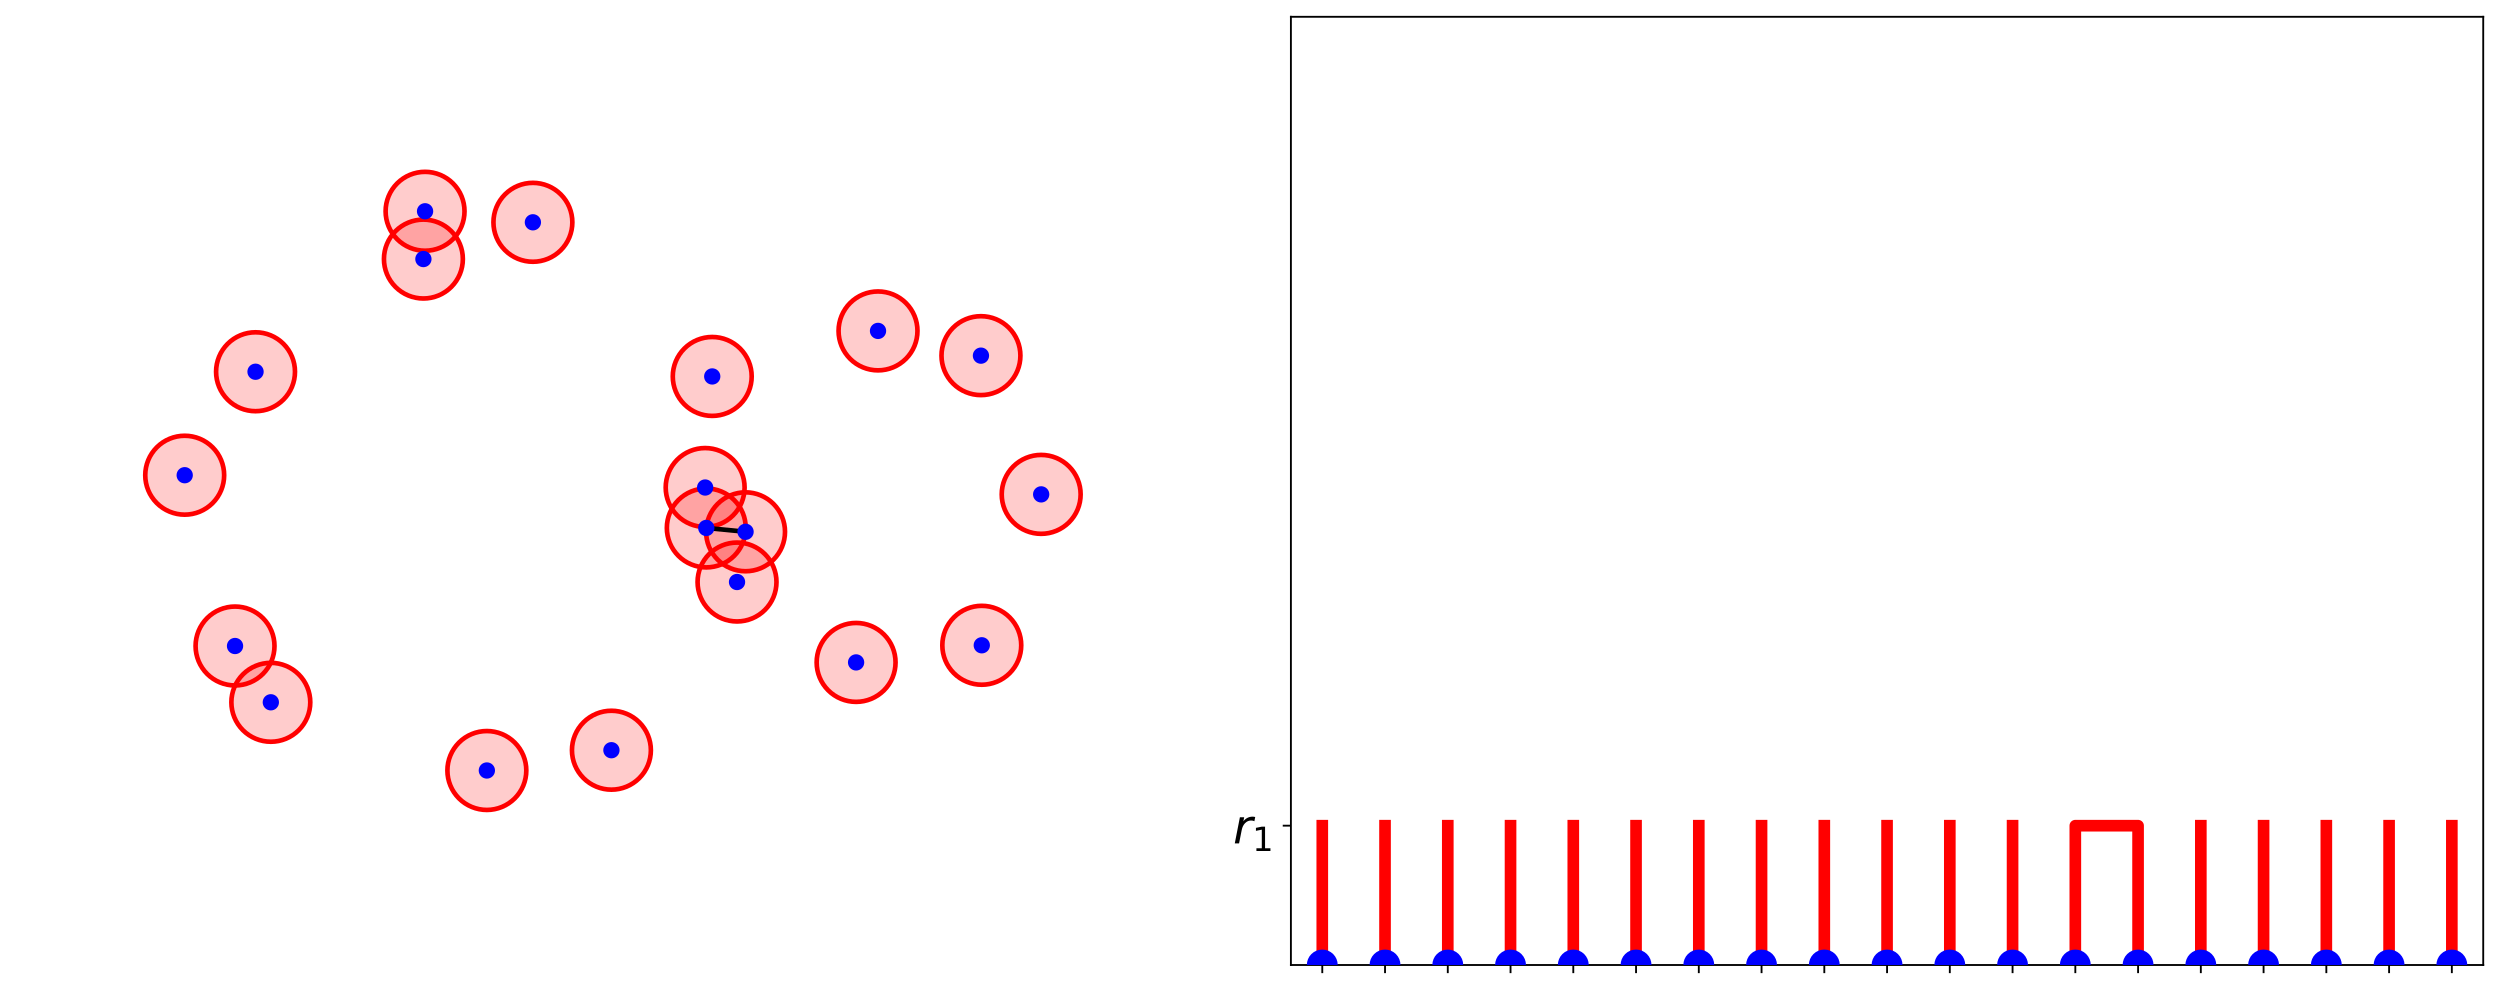 <?xml version="1.0" encoding="utf-8" standalone="no"?>
<!DOCTYPE svg PUBLIC "-//W3C//DTD SVG 1.1//EN"
  "http://www.w3.org/Graphics/SVG/1.1/DTD/svg11.dtd">
<svg xmlns:xlink="http://www.w3.org/1999/xlink" width="1072.8pt" height="424.8pt" viewBox="0 0 1072.8 424.8" xmlns="http://www.w3.org/2000/svg" version="1.1">
 <defs>
  <style type="text/css">*{stroke-linejoin: round; stroke-linecap: butt}</style>
 </defs>
 <g id="figure_1">
  <g id="patch_1">
   <path d="M 0 424.8 
L 1072.8 424.8 
L 1072.8 -0 
L 0 -0 
z
" style="fill: #ffffff"/>
  </g>
  <g id="axes_1">
   <g id="PathCollection_1">
    <defs>
     <path id="m38883637bd" d="M 0 3 
C 0.796 3 1.559 2.684 2.121 2.121 
C 2.684 1.559 3 0.796 3 0 
C 3 -0.796 2.684 -1.559 2.121 -2.121 
C 1.559 -2.684 0.796 -3 0 -3 
C -0.796 -3 -1.559 -2.684 -2.121 -2.121 
C -2.684 -1.559 -3 -0.796 -3 0 
C -3 0.796 -2.684 1.559 -2.121 2.121 
C -1.559 2.684 -0.796 3 0 3 
z
" style="stroke: #1f77b4; stroke-opacity: 0"/>
    </defs>
    <g clip-path="url(#p4854fb902f)">
     <use xlink:href="#m38883637bd" x="7.2" y="402.693" style="fill: #1f77b4; fill-opacity: 0; stroke: #1f77b4; stroke-opacity: 0"/>
     <use xlink:href="#m38883637bd" x="518.848" y="18.607" style="fill: #1f77b4; fill-opacity: 0; stroke: #1f77b4; stroke-opacity: 0"/>
    </g>
   </g>
   <g id="patch_2">
    <path d="M 319.934 245.132 
C 324.424 245.132 328.731 243.348 331.906 240.173 
C 335.08 236.998 336.864 232.692 336.864 228.202 
C 336.864 223.712 335.08 219.405 331.906 216.23 
C 328.731 213.055 324.424 211.272 319.934 211.272 
C 315.444 211.272 311.138 213.055 307.963 216.23 
C 304.788 219.405 303.004 223.712 303.004 228.202 
C 303.004 232.692 304.788 236.998 307.963 240.173 
C 311.138 243.348 315.444 245.132 319.934 245.132 
z
" clip-path="url(#p4854fb902f)" style="fill: #ff0000; opacity: 0.2"/>
   </g>
   <g id="patch_3">
    <path d="M 305.633 178.47 
C 310.123 178.47 314.429 176.686 317.604 173.512 
C 320.779 170.337 322.563 166.03 322.563 161.54 
C 322.563 157.05 320.779 152.744 317.604 149.569 
C 314.429 146.394 310.123 144.61 305.633 144.61 
C 301.143 144.61 296.836 146.394 293.662 149.569 
C 290.487 152.744 288.703 157.05 288.703 161.54 
C 288.703 166.03 290.487 170.337 293.662 173.512 
C 296.836 176.686 301.143 178.47 305.633 178.47 
z
" clip-path="url(#p4854fb902f)" style="fill: #ff0000; opacity: 0.2"/>
   </g>
   <g id="patch_4">
    <path d="M 228.675 112.326 
C 233.165 112.326 237.471 110.542 240.646 107.367 
C 243.821 104.192 245.605 99.885 245.605 95.395 
C 245.605 90.906 243.821 86.599 240.646 83.424 
C 237.471 80.249 233.165 78.465 228.675 78.465 
C 224.185 78.465 219.878 80.249 216.703 83.424 
C 213.528 86.599 211.745 90.906 211.745 95.395 
C 211.745 99.885 213.528 104.192 216.703 107.367 
C 219.878 110.542 224.185 112.326 228.675 112.326 
z
" clip-path="url(#p4854fb902f)" style="fill: #ff0000; opacity: 0.2"/>
   </g>
   <g id="patch_5">
    <path d="M 182.402 107.597 
C 186.892 107.597 191.199 105.813 194.373 102.638 
C 197.548 99.463 199.332 95.156 199.332 90.666 
C 199.332 86.177 197.548 81.87 194.373 78.695 
C 191.199 75.52 186.892 73.736 182.402 73.736 
C 177.912 73.736 173.605 75.52 170.431 78.695 
C 167.256 81.87 165.472 86.177 165.472 90.666 
C 165.472 95.156 167.256 99.463 170.431 102.638 
C 173.605 105.813 177.912 107.597 182.402 107.597 
z
" clip-path="url(#p4854fb902f)" style="fill: #ff0000; opacity: 0.2"/>
   </g>
   <g id="patch_6">
    <path d="M 181.691 128.092 
C 186.181 128.092 190.487 126.308 193.662 123.134 
C 196.837 119.959 198.621 115.652 198.621 111.162 
C 198.621 106.672 196.837 102.366 193.662 99.191 
C 190.487 96.016 186.181 94.232 181.691 94.232 
C 177.201 94.232 172.894 96.016 169.719 99.191 
C 166.545 102.366 164.761 106.672 164.761 111.162 
C 164.761 115.652 166.545 119.959 169.719 123.134 
C 172.894 126.308 177.201 128.092 181.691 128.092 
z
" clip-path="url(#p4854fb902f)" style="fill: #ff0000; opacity: 0.2"/>
   </g>
   <g id="patch_7">
    <path d="M 109.655 176.451 
C 114.145 176.451 118.452 174.667 121.626 171.492 
C 124.801 168.317 126.585 164.011 126.585 159.521 
C 126.585 155.031 124.801 150.724 121.626 147.549 
C 118.452 144.375 114.145 142.591 109.655 142.591 
C 105.165 142.591 100.858 144.375 97.684 147.549 
C 94.509 150.724 92.725 155.031 92.725 159.521 
C 92.725 164.011 94.509 168.317 97.684 171.492 
C 100.858 174.667 105.165 176.451 109.655 176.451 
z
" clip-path="url(#p4854fb902f)" style="fill: #ff0000; opacity: 0.2"/>
   </g>
   <g id="patch_8">
    <path d="M 79.259 220.852 
C 83.749 220.852 88.056 219.068 91.231 215.893 
C 94.406 212.719 96.189 208.412 96.189 203.922 
C 96.189 199.432 94.406 195.125 91.231 191.951 
C 88.056 188.776 83.749 186.992 79.259 186.992 
C 74.769 186.992 70.463 188.776 67.288 191.951 
C 64.113 195.125 62.329 199.432 62.329 203.922 
C 62.329 208.412 64.113 212.719 67.288 215.893 
C 70.463 219.068 74.769 220.852 79.259 220.852 
z
" clip-path="url(#p4854fb902f)" style="fill: #ff0000; opacity: 0.2"/>
   </g>
   <g id="patch_9">
    <path d="M 100.857 294.144 
C 105.347 294.144 109.653 292.36 112.828 289.185 
C 116.003 286.01 117.787 281.703 117.787 277.214 
C 117.787 272.724 116.003 268.417 112.828 265.242 
C 109.653 262.067 105.347 260.283 100.857 260.283 
C 96.367 260.283 92.06 262.067 88.886 265.242 
C 85.711 268.417 83.927 272.724 83.927 277.214 
C 83.927 281.703 85.711 286.01 88.886 289.185 
C 92.06 292.36 96.367 294.144 100.857 294.144 
z
" clip-path="url(#p4854fb902f)" style="fill: #ff0000; opacity: 0.2"/>
   </g>
   <g id="patch_10">
    <path d="M 116.217 318.297 
C 120.707 318.297 125.013 316.514 128.188 313.339 
C 131.363 310.164 133.147 305.857 133.147 301.367 
C 133.147 296.877 131.363 292.571 128.188 289.396 
C 125.013 286.221 120.707 284.437 116.217 284.437 
C 111.727 284.437 107.42 286.221 104.245 289.396 
C 101.07 292.571 99.287 296.877 99.287 301.367 
C 99.287 305.857 101.07 310.164 104.245 313.339 
C 107.42 316.514 111.727 318.297 116.217 318.297 
z
" clip-path="url(#p4854fb902f)" style="fill: #ff0000; opacity: 0.2"/>
   </g>
   <g id="patch_11">
    <path d="M 208.919 347.564 
C 213.409 347.564 217.715 345.78 220.89 342.605 
C 224.065 339.43 225.849 335.123 225.849 330.634 
C 225.849 326.144 224.065 321.837 220.89 318.662 
C 217.715 315.487 213.409 313.703 208.919 313.703 
C 204.429 313.703 200.122 315.487 196.947 318.662 
C 193.773 321.837 191.989 326.144 191.989 330.634 
C 191.989 335.123 193.773 339.43 196.947 342.605 
C 200.122 345.78 204.429 347.564 208.919 347.564 
z
" clip-path="url(#p4854fb902f)" style="fill: #ff0000; opacity: 0.2"/>
   </g>
   <g id="patch_12">
    <path d="M 262.371 338.861 
C 266.861 338.861 271.168 337.077 274.343 333.902 
C 277.518 330.727 279.301 326.42 279.301 321.93 
C 279.301 317.44 277.518 313.134 274.343 309.959 
C 271.168 306.784 266.861 305 262.371 305 
C 257.881 305 253.575 306.784 250.4 309.959 
C 247.225 313.134 245.441 317.44 245.441 321.93 
C 245.441 326.42 247.225 330.727 250.4 333.902 
C 253.575 337.077 257.881 338.861 262.371 338.861 
z
" clip-path="url(#p4854fb902f)" style="fill: #ff0000; opacity: 0.2"/>
   </g>
   <g id="patch_13">
    <path d="M 316.273 266.683 
C 320.763 266.683 325.07 264.899 328.245 261.724 
C 331.419 258.549 333.203 254.243 333.203 249.753 
C 333.203 245.263 331.419 240.956 328.245 237.781 
C 325.07 234.607 320.763 232.823 316.273 232.823 
C 311.783 232.823 307.477 234.607 304.302 237.781 
C 301.127 240.956 299.343 245.263 299.343 249.753 
C 299.343 254.243 301.127 258.549 304.302 261.724 
C 307.477 264.899 311.783 266.683 316.273 266.683 
z
" clip-path="url(#p4854fb902f)" style="fill: #ff0000; opacity: 0.2"/>
   </g>
   <g id="patch_14">
    <path d="M 446.788 229.076 
C 451.278 229.076 455.585 227.292 458.76 224.117 
C 461.935 220.942 463.719 216.635 463.719 212.146 
C 463.719 207.656 461.935 203.349 458.76 200.174 
C 455.585 196.999 451.278 195.215 446.788 195.215 
C 442.299 195.215 437.992 196.999 434.817 200.174 
C 431.642 203.349 429.858 207.656 429.858 212.146 
C 429.858 216.635 431.642 220.942 434.817 224.117 
C 437.992 227.292 442.299 229.076 446.788 229.076 
z
" clip-path="url(#p4854fb902f)" style="fill: #ff0000; opacity: 0.2"/>
   </g>
   <g id="patch_15">
    <path d="M 420.944 169.546 
C 425.434 169.546 429.741 167.762 432.916 164.587 
C 436.091 161.412 437.875 157.106 437.875 152.616 
C 437.875 148.126 436.091 143.819 432.916 140.644 
C 429.741 137.469 425.434 135.685 420.944 135.685 
C 416.455 135.685 412.148 137.469 408.973 140.644 
C 405.798 143.819 404.014 148.126 404.014 152.616 
C 404.014 157.106 405.798 161.412 408.973 164.587 
C 412.148 167.762 416.455 169.546 420.944 169.546 
z
" clip-path="url(#p4854fb902f)" style="fill: #ff0000; opacity: 0.2"/>
   </g>
   <g id="patch_16">
    <path d="M 376.775 158.93 
C 381.265 158.93 385.571 157.146 388.746 153.971 
C 391.921 150.797 393.705 146.49 393.705 142 
C 393.705 137.51 391.921 133.203 388.746 130.029 
C 385.571 126.854 381.265 125.07 376.775 125.07 
C 372.285 125.07 367.978 126.854 364.803 130.029 
C 361.629 133.203 359.845 137.51 359.845 142 
C 359.845 146.49 361.629 150.797 364.803 153.971 
C 367.978 157.146 372.285 158.93 376.775 158.93 
z
" clip-path="url(#p4854fb902f)" style="fill: #ff0000; opacity: 0.2"/>
   </g>
   <g id="patch_17">
    <path d="M 302.594 226.132 
C 307.084 226.132 311.39 224.349 314.565 221.174 
C 317.74 217.999 319.524 213.692 319.524 209.202 
C 319.524 204.712 317.74 200.406 314.565 197.231 
C 311.39 194.056 307.084 192.272 302.594 192.272 
C 298.104 192.272 293.797 194.056 290.623 197.231 
C 287.448 200.406 285.664 204.712 285.664 209.202 
C 285.664 213.692 287.448 217.999 290.623 221.174 
C 293.797 224.349 298.104 226.132 302.594 226.132 
z
" clip-path="url(#p4854fb902f)" style="fill: #ff0000; opacity: 0.2"/>
   </g>
   <g id="patch_18">
    <path d="M 303.084 243.484 
C 307.574 243.484 311.881 241.7 315.056 238.525 
C 318.231 235.35 320.015 231.044 320.015 226.554 
C 320.015 222.064 318.231 217.757 315.056 214.582 
C 311.881 211.408 307.574 209.624 303.084 209.624 
C 298.595 209.624 294.288 211.408 291.113 214.582 
C 287.938 217.757 286.154 222.064 286.154 226.554 
C 286.154 231.044 287.938 235.35 291.113 238.525 
C 294.288 241.7 298.595 243.484 303.084 243.484 
z
" clip-path="url(#p4854fb902f)" style="fill: #ff0000; opacity: 0.2"/>
   </g>
   <g id="patch_19">
    <path d="M 367.368 301.184 
C 371.858 301.184 376.165 299.4 379.339 296.226 
C 382.514 293.051 384.298 288.744 384.298 284.254 
C 384.298 279.764 382.514 275.458 379.339 272.283 
C 376.165 269.108 371.858 267.324 367.368 267.324 
C 362.878 267.324 358.571 269.108 355.397 272.283 
C 352.222 275.458 350.438 279.764 350.438 284.254 
C 350.438 288.744 352.222 293.051 355.397 296.226 
C 358.571 299.4 362.878 301.184 367.368 301.184 
z
" clip-path="url(#p4854fb902f)" style="fill: #ff0000; opacity: 0.2"/>
   </g>
   <g id="patch_20">
    <path d="M 421.3 293.833 
C 425.79 293.833 430.097 292.049 433.271 288.875 
C 436.446 285.7 438.23 281.393 438.23 276.903 
C 438.23 272.413 436.446 268.107 433.271 264.932 
C 430.097 261.757 425.79 259.973 421.3 259.973 
C 416.81 259.973 412.503 261.757 409.329 264.932 
C 406.154 268.107 404.37 272.413 404.37 276.903 
C 404.37 281.393 406.154 285.7 409.329 288.875 
C 412.503 292.049 416.81 293.833 421.3 293.833 
z
" clip-path="url(#p4854fb902f)" style="fill: #ff0000; opacity: 0.2"/>
   </g>
   <g id="patch_21">
    <path d="M 319.934 245.132 
C 324.424 245.132 328.731 243.348 331.906 240.173 
C 335.08 236.998 336.864 232.692 336.864 228.202 
C 336.864 223.712 335.08 219.405 331.906 216.23 
C 328.731 213.055 324.424 211.272 319.934 211.272 
C 315.444 211.272 311.138 213.055 307.963 216.23 
C 304.788 219.405 303.004 223.712 303.004 228.202 
C 303.004 232.692 304.788 236.998 307.963 240.173 
C 311.138 243.348 315.444 245.132 319.934 245.132 
L 319.934 245.132 
z
" clip-path="url(#p4854fb902f)" style="fill: none; stroke: #ff0000; stroke-width: 2; stroke-linejoin: miter"/>
   </g>
   <g id="patch_22">
    <path d="M 305.633 178.47 
C 310.123 178.47 314.429 176.686 317.604 173.512 
C 320.779 170.337 322.563 166.03 322.563 161.54 
C 322.563 157.05 320.779 152.744 317.604 149.569 
C 314.429 146.394 310.123 144.61 305.633 144.61 
C 301.143 144.61 296.836 146.394 293.662 149.569 
C 290.487 152.744 288.703 157.05 288.703 161.54 
C 288.703 166.03 290.487 170.337 293.662 173.512 
C 296.836 176.686 301.143 178.47 305.633 178.47 
L 305.633 178.47 
z
" clip-path="url(#p4854fb902f)" style="fill: none; stroke: #ff0000; stroke-width: 2; stroke-linejoin: miter"/>
   </g>
   <g id="patch_23">
    <path d="M 228.675 112.326 
C 233.165 112.326 237.471 110.542 240.646 107.367 
C 243.821 104.192 245.605 99.885 245.605 95.395 
C 245.605 90.906 243.821 86.599 240.646 83.424 
C 237.471 80.249 233.165 78.465 228.675 78.465 
C 224.185 78.465 219.878 80.249 216.703 83.424 
C 213.528 86.599 211.745 90.906 211.745 95.395 
C 211.745 99.885 213.528 104.192 216.703 107.367 
C 219.878 110.542 224.185 112.326 228.675 112.326 
L 228.675 112.326 
z
" clip-path="url(#p4854fb902f)" style="fill: none; stroke: #ff0000; stroke-width: 2; stroke-linejoin: miter"/>
   </g>
   <g id="patch_24">
    <path d="M 182.402 107.597 
C 186.892 107.597 191.199 105.813 194.373 102.638 
C 197.548 99.463 199.332 95.156 199.332 90.666 
C 199.332 86.177 197.548 81.87 194.373 78.695 
C 191.199 75.52 186.892 73.736 182.402 73.736 
C 177.912 73.736 173.605 75.52 170.431 78.695 
C 167.256 81.87 165.472 86.177 165.472 90.666 
C 165.472 95.156 167.256 99.463 170.431 102.638 
C 173.605 105.813 177.912 107.597 182.402 107.597 
L 182.402 107.597 
z
" clip-path="url(#p4854fb902f)" style="fill: none; stroke: #ff0000; stroke-width: 2; stroke-linejoin: miter"/>
   </g>
   <g id="patch_25">
    <path d="M 181.691 128.092 
C 186.181 128.092 190.487 126.308 193.662 123.134 
C 196.837 119.959 198.621 115.652 198.621 111.162 
C 198.621 106.672 196.837 102.366 193.662 99.191 
C 190.487 96.016 186.181 94.232 181.691 94.232 
C 177.201 94.232 172.894 96.016 169.719 99.191 
C 166.545 102.366 164.761 106.672 164.761 111.162 
C 164.761 115.652 166.545 119.959 169.719 123.134 
C 172.894 126.308 177.201 128.092 181.691 128.092 
L 181.691 128.092 
z
" clip-path="url(#p4854fb902f)" style="fill: none; stroke: #ff0000; stroke-width: 2; stroke-linejoin: miter"/>
   </g>
   <g id="patch_26">
    <path d="M 109.655 176.451 
C 114.145 176.451 118.452 174.667 121.626 171.492 
C 124.801 168.317 126.585 164.011 126.585 159.521 
C 126.585 155.031 124.801 150.724 121.626 147.549 
C 118.452 144.375 114.145 142.591 109.655 142.591 
C 105.165 142.591 100.858 144.375 97.684 147.549 
C 94.509 150.724 92.725 155.031 92.725 159.521 
C 92.725 164.011 94.509 168.317 97.684 171.492 
C 100.858 174.667 105.165 176.451 109.655 176.451 
L 109.655 176.451 
z
" clip-path="url(#p4854fb902f)" style="fill: none; stroke: #ff0000; stroke-width: 2; stroke-linejoin: miter"/>
   </g>
   <g id="patch_27">
    <path d="M 79.259 220.852 
C 83.749 220.852 88.056 219.068 91.231 215.893 
C 94.406 212.719 96.189 208.412 96.189 203.922 
C 96.189 199.432 94.406 195.125 91.231 191.951 
C 88.056 188.776 83.749 186.992 79.259 186.992 
C 74.769 186.992 70.463 188.776 67.288 191.951 
C 64.113 195.125 62.329 199.432 62.329 203.922 
C 62.329 208.412 64.113 212.719 67.288 215.893 
C 70.463 219.068 74.769 220.852 79.259 220.852 
L 79.259 220.852 
z
" clip-path="url(#p4854fb902f)" style="fill: none; stroke: #ff0000; stroke-width: 2; stroke-linejoin: miter"/>
   </g>
   <g id="patch_28">
    <path d="M 100.857 294.144 
C 105.347 294.144 109.653 292.36 112.828 289.185 
C 116.003 286.01 117.787 281.703 117.787 277.214 
C 117.787 272.724 116.003 268.417 112.828 265.242 
C 109.653 262.067 105.347 260.283 100.857 260.283 
C 96.367 260.283 92.06 262.067 88.886 265.242 
C 85.711 268.417 83.927 272.724 83.927 277.214 
C 83.927 281.703 85.711 286.01 88.886 289.185 
C 92.06 292.36 96.367 294.144 100.857 294.144 
L 100.857 294.144 
z
" clip-path="url(#p4854fb902f)" style="fill: none; stroke: #ff0000; stroke-width: 2; stroke-linejoin: miter"/>
   </g>
   <g id="patch_29">
    <path d="M 116.217 318.297 
C 120.707 318.297 125.013 316.514 128.188 313.339 
C 131.363 310.164 133.147 305.857 133.147 301.367 
C 133.147 296.877 131.363 292.571 128.188 289.396 
C 125.013 286.221 120.707 284.437 116.217 284.437 
C 111.727 284.437 107.42 286.221 104.245 289.396 
C 101.07 292.571 99.287 296.877 99.287 301.367 
C 99.287 305.857 101.07 310.164 104.245 313.339 
C 107.42 316.514 111.727 318.297 116.217 318.297 
L 116.217 318.297 
z
" clip-path="url(#p4854fb902f)" style="fill: none; stroke: #ff0000; stroke-width: 2; stroke-linejoin: miter"/>
   </g>
   <g id="patch_30">
    <path d="M 208.919 347.564 
C 213.409 347.564 217.715 345.78 220.89 342.605 
C 224.065 339.43 225.849 335.123 225.849 330.634 
C 225.849 326.144 224.065 321.837 220.89 318.662 
C 217.715 315.487 213.409 313.703 208.919 313.703 
C 204.429 313.703 200.122 315.487 196.947 318.662 
C 193.773 321.837 191.989 326.144 191.989 330.634 
C 191.989 335.123 193.773 339.43 196.947 342.605 
C 200.122 345.78 204.429 347.564 208.919 347.564 
L 208.919 347.564 
z
" clip-path="url(#p4854fb902f)" style="fill: none; stroke: #ff0000; stroke-width: 2; stroke-linejoin: miter"/>
   </g>
   <g id="patch_31">
    <path d="M 262.371 338.861 
C 266.861 338.861 271.168 337.077 274.343 333.902 
C 277.518 330.727 279.301 326.42 279.301 321.93 
C 279.301 317.44 277.518 313.134 274.343 309.959 
C 271.168 306.784 266.861 305 262.371 305 
C 257.881 305 253.575 306.784 250.4 309.959 
C 247.225 313.134 245.441 317.44 245.441 321.93 
C 245.441 326.42 247.225 330.727 250.4 333.902 
C 253.575 337.077 257.881 338.861 262.371 338.861 
L 262.371 338.861 
z
" clip-path="url(#p4854fb902f)" style="fill: none; stroke: #ff0000; stroke-width: 2; stroke-linejoin: miter"/>
   </g>
   <g id="patch_32">
    <path d="M 316.273 266.683 
C 320.763 266.683 325.07 264.899 328.245 261.724 
C 331.419 258.549 333.203 254.243 333.203 249.753 
C 333.203 245.263 331.419 240.956 328.245 237.781 
C 325.07 234.607 320.763 232.823 316.273 232.823 
C 311.783 232.823 307.477 234.607 304.302 237.781 
C 301.127 240.956 299.343 245.263 299.343 249.753 
C 299.343 254.243 301.127 258.549 304.302 261.724 
C 307.477 264.899 311.783 266.683 316.273 266.683 
L 316.273 266.683 
z
" clip-path="url(#p4854fb902f)" style="fill: none; stroke: #ff0000; stroke-width: 2; stroke-linejoin: miter"/>
   </g>
   <g id="patch_33">
    <path d="M 446.788 229.076 
C 451.278 229.076 455.585 227.292 458.76 224.117 
C 461.935 220.942 463.719 216.635 463.719 212.146 
C 463.719 207.656 461.935 203.349 458.76 200.174 
C 455.585 196.999 451.278 195.215 446.788 195.215 
C 442.299 195.215 437.992 196.999 434.817 200.174 
C 431.642 203.349 429.858 207.656 429.858 212.146 
C 429.858 216.635 431.642 220.942 434.817 224.117 
C 437.992 227.292 442.299 229.076 446.788 229.076 
L 446.788 229.076 
z
" clip-path="url(#p4854fb902f)" style="fill: none; stroke: #ff0000; stroke-width: 2; stroke-linejoin: miter"/>
   </g>
   <g id="patch_34">
    <path d="M 420.944 169.546 
C 425.434 169.546 429.741 167.762 432.916 164.587 
C 436.091 161.412 437.875 157.106 437.875 152.616 
C 437.875 148.126 436.091 143.819 432.916 140.644 
C 429.741 137.469 425.434 135.685 420.944 135.685 
C 416.455 135.685 412.148 137.469 408.973 140.644 
C 405.798 143.819 404.014 148.126 404.014 152.616 
C 404.014 157.106 405.798 161.412 408.973 164.587 
C 412.148 167.762 416.455 169.546 420.944 169.546 
L 420.944 169.546 
z
" clip-path="url(#p4854fb902f)" style="fill: none; stroke: #ff0000; stroke-width: 2; stroke-linejoin: miter"/>
   </g>
   <g id="patch_35">
    <path d="M 376.775 158.93 
C 381.265 158.93 385.571 157.146 388.746 153.971 
C 391.921 150.797 393.705 146.49 393.705 142 
C 393.705 137.51 391.921 133.203 388.746 130.029 
C 385.571 126.854 381.265 125.07 376.775 125.07 
C 372.285 125.07 367.978 126.854 364.803 130.029 
C 361.629 133.203 359.845 137.51 359.845 142 
C 359.845 146.49 361.629 150.797 364.803 153.971 
C 367.978 157.146 372.285 158.93 376.775 158.93 
L 376.775 158.93 
z
" clip-path="url(#p4854fb902f)" style="fill: none; stroke: #ff0000; stroke-width: 2; stroke-linejoin: miter"/>
   </g>
   <g id="patch_36">
    <path d="M 302.594 226.132 
C 307.084 226.132 311.39 224.349 314.565 221.174 
C 317.74 217.999 319.524 213.692 319.524 209.202 
C 319.524 204.712 317.74 200.406 314.565 197.231 
C 311.39 194.056 307.084 192.272 302.594 192.272 
C 298.104 192.272 293.797 194.056 290.623 197.231 
C 287.448 200.406 285.664 204.712 285.664 209.202 
C 285.664 213.692 287.448 217.999 290.623 221.174 
C 293.797 224.349 298.104 226.132 302.594 226.132 
L 302.594 226.132 
z
" clip-path="url(#p4854fb902f)" style="fill: none; stroke: #ff0000; stroke-width: 2; stroke-linejoin: miter"/>
   </g>
   <g id="patch_37">
    <path d="M 303.084 243.484 
C 307.574 243.484 311.881 241.7 315.056 238.525 
C 318.231 235.35 320.015 231.044 320.015 226.554 
C 320.015 222.064 318.231 217.757 315.056 214.582 
C 311.881 211.408 307.574 209.624 303.084 209.624 
C 298.595 209.624 294.288 211.408 291.113 214.582 
C 287.938 217.757 286.154 222.064 286.154 226.554 
C 286.154 231.044 287.938 235.35 291.113 238.525 
C 294.288 241.7 298.595 243.484 303.084 243.484 
L 303.084 243.484 
z
" clip-path="url(#p4854fb902f)" style="fill: none; stroke: #ff0000; stroke-width: 2; stroke-linejoin: miter"/>
   </g>
   <g id="patch_38">
    <path d="M 367.368 301.184 
C 371.858 301.184 376.165 299.4 379.339 296.226 
C 382.514 293.051 384.298 288.744 384.298 284.254 
C 384.298 279.764 382.514 275.458 379.339 272.283 
C 376.165 269.108 371.858 267.324 367.368 267.324 
C 362.878 267.324 358.571 269.108 355.397 272.283 
C 352.222 275.458 350.438 279.764 350.438 284.254 
C 350.438 288.744 352.222 293.051 355.397 296.226 
C 358.571 299.4 362.878 301.184 367.368 301.184 
L 367.368 301.184 
z
" clip-path="url(#p4854fb902f)" style="fill: none; stroke: #ff0000; stroke-width: 2; stroke-linejoin: miter"/>
   </g>
   <g id="patch_39">
    <path d="M 421.3 293.833 
C 425.79 293.833 430.097 292.049 433.271 288.875 
C 436.446 285.7 438.23 281.393 438.23 276.903 
C 438.23 272.413 436.446 268.107 433.271 264.932 
C 430.097 261.757 425.79 259.973 421.3 259.973 
C 416.81 259.973 412.503 261.757 409.329 264.932 
C 406.154 268.107 404.37 272.413 404.37 276.903 
C 404.37 281.393 406.154 285.7 409.329 288.875 
C 412.503 292.049 416.81 293.833 421.3 293.833 
L 421.3 293.833 
z
" clip-path="url(#p4854fb902f)" style="fill: none; stroke: #ff0000; stroke-width: 2; stroke-linejoin: miter"/>
   </g>
   <g id="line2d_1">
    <path d="M 319.934 228.202 
L 303.084 226.554 
" clip-path="url(#p4854fb902f)" style="fill: none; stroke: #000000; stroke-width: 2; stroke-linecap: square"/>
   </g>
   <g id="PathCollection_2">
    <defs>
     <path id="mab9408d4c5" d="M 0 3 
C 0.796 3 1.559 2.684 2.121 2.121 
C 2.684 1.559 3 0.796 3 0 
C 3 -0.796 2.684 -1.559 2.121 -2.121 
C 1.559 -2.684 0.796 -3 0 -3 
C -0.796 -3 -1.559 -2.684 -2.121 -2.121 
C -2.684 -1.559 -3 -0.796 -3 0 
C -3 0.796 -2.684 1.559 -2.121 2.121 
C -1.559 2.684 -0.796 3 0 3 
z
" style="stroke: #0000ff"/>
    </defs>
    <g clip-path="url(#p4854fb902f)">
     <use xlink:href="#mab9408d4c5" x="319.934" y="228.202" style="fill: #0000ff; stroke: #0000ff"/>
     <use xlink:href="#mab9408d4c5" x="305.633" y="161.54" style="fill: #0000ff; stroke: #0000ff"/>
     <use xlink:href="#mab9408d4c5" x="228.675" y="95.395" style="fill: #0000ff; stroke: #0000ff"/>
     <use xlink:href="#mab9408d4c5" x="182.402" y="90.666" style="fill: #0000ff; stroke: #0000ff"/>
     <use xlink:href="#mab9408d4c5" x="181.691" y="111.162" style="fill: #0000ff; stroke: #0000ff"/>
     <use xlink:href="#mab9408d4c5" x="109.655" y="159.521" style="fill: #0000ff; stroke: #0000ff"/>
     <use xlink:href="#mab9408d4c5" x="79.259" y="203.922" style="fill: #0000ff; stroke: #0000ff"/>
     <use xlink:href="#mab9408d4c5" x="100.857" y="277.214" style="fill: #0000ff; stroke: #0000ff"/>
     <use xlink:href="#mab9408d4c5" x="116.217" y="301.367" style="fill: #0000ff; stroke: #0000ff"/>
     <use xlink:href="#mab9408d4c5" x="208.919" y="330.634" style="fill: #0000ff; stroke: #0000ff"/>
     <use xlink:href="#mab9408d4c5" x="262.371" y="321.93" style="fill: #0000ff; stroke: #0000ff"/>
     <use xlink:href="#mab9408d4c5" x="316.273" y="249.753" style="fill: #0000ff; stroke: #0000ff"/>
     <use xlink:href="#mab9408d4c5" x="446.788" y="212.146" style="fill: #0000ff; stroke: #0000ff"/>
     <use xlink:href="#mab9408d4c5" x="420.944" y="152.616" style="fill: #0000ff; stroke: #0000ff"/>
     <use xlink:href="#mab9408d4c5" x="376.775" y="142" style="fill: #0000ff; stroke: #0000ff"/>
     <use xlink:href="#mab9408d4c5" x="302.594" y="209.202" style="fill: #0000ff; stroke: #0000ff"/>
     <use xlink:href="#mab9408d4c5" x="303.084" y="226.554" style="fill: #0000ff; stroke: #0000ff"/>
     <use xlink:href="#mab9408d4c5" x="367.368" y="284.254" style="fill: #0000ff; stroke: #0000ff"/>
     <use xlink:href="#mab9408d4c5" x="421.3" y="276.903" style="fill: #0000ff; stroke: #0000ff"/>
    </g>
   </g>
  </g>
  <g id="axes_2">
   <g id="patch_40">
    <path d="M 553.952 414.1 
L 1065.6 414.1 
L 1065.6 7.2 
L 553.952 7.2 
z
" style="fill: #ffffff"/>
   </g>
   <g id="matplotlib.axis_1">
    <g id="xtick_1">
     <g id="line2d_2">
      <defs>
       <path id="m15ae83e2b1" d="M 0 0 
L 0 3.5 
" style="stroke: #000000; stroke-width: 0.8"/>
      </defs>
      <g>
       <use xlink:href="#m15ae83e2b1" x="567.417" y="414.1" style="stroke: #000000; stroke-width: 0.8"/>
      </g>
     </g>
    </g>
    <g id="xtick_2">
     <g id="line2d_3">
      <g>
       <use xlink:href="#m15ae83e2b1" x="594.345" y="414.1" style="stroke: #000000; stroke-width: 0.8"/>
      </g>
     </g>
    </g>
    <g id="xtick_3">
     <g id="line2d_4">
      <g>
       <use xlink:href="#m15ae83e2b1" x="621.274" y="414.1" style="stroke: #000000; stroke-width: 0.8"/>
      </g>
     </g>
    </g>
    <g id="xtick_4">
     <g id="line2d_5">
      <g>
       <use xlink:href="#m15ae83e2b1" x="648.203" y="414.1" style="stroke: #000000; stroke-width: 0.8"/>
      </g>
     </g>
    </g>
    <g id="xtick_5">
     <g id="line2d_6">
      <g>
       <use xlink:href="#m15ae83e2b1" x="675.132" y="414.1" style="stroke: #000000; stroke-width: 0.8"/>
      </g>
     </g>
    </g>
    <g id="xtick_6">
     <g id="line2d_7">
      <g>
       <use xlink:href="#m15ae83e2b1" x="702.061" y="414.1" style="stroke: #000000; stroke-width: 0.8"/>
      </g>
     </g>
    </g>
    <g id="xtick_7">
     <g id="line2d_8">
      <g>
       <use xlink:href="#m15ae83e2b1" x="728.99" y="414.1" style="stroke: #000000; stroke-width: 0.8"/>
      </g>
     </g>
    </g>
    <g id="xtick_8">
     <g id="line2d_9">
      <g>
       <use xlink:href="#m15ae83e2b1" x="755.918" y="414.1" style="stroke: #000000; stroke-width: 0.8"/>
      </g>
     </g>
    </g>
    <g id="xtick_9">
     <g id="line2d_10">
      <g>
       <use xlink:href="#m15ae83e2b1" x="782.847" y="414.1" style="stroke: #000000; stroke-width: 0.8"/>
      </g>
     </g>
    </g>
    <g id="xtick_10">
     <g id="line2d_11">
      <g>
       <use xlink:href="#m15ae83e2b1" x="809.776" y="414.1" style="stroke: #000000; stroke-width: 0.8"/>
      </g>
     </g>
    </g>
    <g id="xtick_11">
     <g id="line2d_12">
      <g>
       <use xlink:href="#m15ae83e2b1" x="836.705" y="414.1" style="stroke: #000000; stroke-width: 0.8"/>
      </g>
     </g>
    </g>
    <g id="xtick_12">
     <g id="line2d_13">
      <g>
       <use xlink:href="#m15ae83e2b1" x="863.634" y="414.1" style="stroke: #000000; stroke-width: 0.8"/>
      </g>
     </g>
    </g>
    <g id="xtick_13">
     <g id="line2d_14">
      <g>
       <use xlink:href="#m15ae83e2b1" x="890.563" y="414.1" style="stroke: #000000; stroke-width: 0.8"/>
      </g>
     </g>
    </g>
    <g id="xtick_14">
     <g id="line2d_15">
      <g>
       <use xlink:href="#m15ae83e2b1" x="917.491" y="414.1" style="stroke: #000000; stroke-width: 0.8"/>
      </g>
     </g>
    </g>
    <g id="xtick_15">
     <g id="line2d_16">
      <g>
       <use xlink:href="#m15ae83e2b1" x="944.42" y="414.1" style="stroke: #000000; stroke-width: 0.8"/>
      </g>
     </g>
    </g>
    <g id="xtick_16">
     <g id="line2d_17">
      <g>
       <use xlink:href="#m15ae83e2b1" x="971.349" y="414.1" style="stroke: #000000; stroke-width: 0.8"/>
      </g>
     </g>
    </g>
    <g id="xtick_17">
     <g id="line2d_18">
      <g>
       <use xlink:href="#m15ae83e2b1" x="998.278" y="414.1" style="stroke: #000000; stroke-width: 0.8"/>
      </g>
     </g>
    </g>
    <g id="xtick_18">
     <g id="line2d_19">
      <g>
       <use xlink:href="#m15ae83e2b1" x="1025.207" y="414.1" style="stroke: #000000; stroke-width: 0.8"/>
      </g>
     </g>
    </g>
    <g id="xtick_19">
     <g id="line2d_20">
      <g>
       <use xlink:href="#m15ae83e2b1" x="1052.136" y="414.1" style="stroke: #000000; stroke-width: 0.8"/>
      </g>
     </g>
    </g>
   </g>
   <g id="matplotlib.axis_2">
    <g id="ytick_1">
     <g id="line2d_21">
      <defs>
       <path id="mec315c6bba" d="M 0 0 
L -3.5 0 
" style="stroke: #000000; stroke-width: 0.8"/>
      </defs>
      <g>
       <use xlink:href="#mec315c6bba" x="553.952" y="354.315" style="stroke: #000000; stroke-width: 0.8"/>
      </g>
     </g>
     <g id="text_1">
      <!-- $r_{1}$ -->
      <g transform="translate(529.152 361.913) scale(0.2 -0.2)">
       <defs>
        <path id="DejaVuSans-Oblique-72" d="M 2853 2969 
Q 2766 3016 2653 3041 
Q 2541 3066 2413 3066 
Q 1953 3066 1609 2717 
Q 1266 2369 1153 1784 
L 800 0 
L 225 0 
L 909 3500 
L 1484 3500 
L 1375 2956 
Q 1603 3259 1920 3421 
Q 2238 3584 2597 3584 
Q 2691 3584 2781 3573 
Q 2872 3563 2963 3538 
L 2853 2969 
z
" transform="scale(0.016)"/>
        <path id="DejaVuSans-31" d="M 794 531 
L 1825 531 
L 1825 4091 
L 703 3866 
L 703 4441 
L 1819 4666 
L 2450 4666 
L 2450 531 
L 3481 531 
L 3481 0 
L 794 0 
L 794 531 
z
" transform="scale(0.016)"/>
       </defs>
       <use xlink:href="#DejaVuSans-Oblique-72"/>
       <use xlink:href="#DejaVuSans-31" transform="translate(41.113 -16.406) scale(0.7)"/>
      </g>
     </g>
    </g>
   </g>
   <g id="line2d_22">
    <path d="M 890.563 414.1 
L 890.563 354.315 
L 917.491 354.315 
L 917.491 414.1 
" clip-path="url(#p1e7e7ea0ed)" style="fill: none; stroke: #ff0000; stroke-width: 5; stroke-linecap: square"/>
   </g>
   <g id="line2d_23">
    <path d="M 594.345 414.1 
L 594.345 354.315 
" clip-path="url(#p1e7e7ea0ed)" style="fill: none; stroke: #ff0000; stroke-width: 5; stroke-linecap: square"/>
   </g>
   <g id="line2d_24">
    <path d="M 621.274 414.1 
L 621.274 354.315 
" clip-path="url(#p1e7e7ea0ed)" style="fill: none; stroke: #ff0000; stroke-width: 5; stroke-linecap: square"/>
   </g>
   <g id="line2d_25">
    <path d="M 567.417 414.1 
L 567.417 354.315 
" clip-path="url(#p1e7e7ea0ed)" style="fill: none; stroke: #ff0000; stroke-width: 5; stroke-linecap: square"/>
   </g>
   <g id="line2d_26">
    <path d="M 648.203 414.1 
L 648.203 354.315 
" clip-path="url(#p1e7e7ea0ed)" style="fill: none; stroke: #ff0000; stroke-width: 5; stroke-linecap: square"/>
   </g>
   <g id="line2d_27">
    <path d="M 675.132 414.1 
L 675.132 354.315 
" clip-path="url(#p1e7e7ea0ed)" style="fill: none; stroke: #ff0000; stroke-width: 5; stroke-linecap: square"/>
   </g>
   <g id="line2d_28">
    <path d="M 702.061 414.1 
L 702.061 354.315 
" clip-path="url(#p1e7e7ea0ed)" style="fill: none; stroke: #ff0000; stroke-width: 5; stroke-linecap: square"/>
   </g>
   <g id="line2d_29">
    <path d="M 728.99 414.1 
L 728.99 354.315 
" clip-path="url(#p1e7e7ea0ed)" style="fill: none; stroke: #ff0000; stroke-width: 5; stroke-linecap: square"/>
   </g>
   <g id="line2d_30">
    <path d="M 755.918 414.1 
L 755.918 354.315 
" clip-path="url(#p1e7e7ea0ed)" style="fill: none; stroke: #ff0000; stroke-width: 5; stroke-linecap: square"/>
   </g>
   <g id="line2d_31">
    <path d="M 782.847 414.1 
L 782.847 354.315 
" clip-path="url(#p1e7e7ea0ed)" style="fill: none; stroke: #ff0000; stroke-width: 5; stroke-linecap: square"/>
   </g>
   <g id="line2d_32">
    <path d="M 863.634 414.1 
L 863.634 354.315 
" clip-path="url(#p1e7e7ea0ed)" style="fill: none; stroke: #ff0000; stroke-width: 5; stroke-linecap: square"/>
   </g>
   <g id="line2d_33">
    <path d="M 836.705 414.1 
L 836.705 354.315 
" clip-path="url(#p1e7e7ea0ed)" style="fill: none; stroke: #ff0000; stroke-width: 5; stroke-linecap: square"/>
   </g>
   <g id="line2d_34">
    <path d="M 809.776 414.1 
L 809.776 354.315 
" clip-path="url(#p1e7e7ea0ed)" style="fill: none; stroke: #ff0000; stroke-width: 5; stroke-linecap: square"/>
   </g>
   <g id="line2d_35">
    <path d="M 944.42 414.1 
L 944.42 354.315 
" clip-path="url(#p1e7e7ea0ed)" style="fill: none; stroke: #ff0000; stroke-width: 5; stroke-linecap: square"/>
   </g>
   <g id="line2d_36">
    <path d="M 971.349 414.1 
L 971.349 354.315 
" clip-path="url(#p1e7e7ea0ed)" style="fill: none; stroke: #ff0000; stroke-width: 5; stroke-linecap: square"/>
   </g>
   <g id="line2d_37">
    <path d="M 1025.207 414.1 
L 1025.207 354.315 
" clip-path="url(#p1e7e7ea0ed)" style="fill: none; stroke: #ff0000; stroke-width: 5; stroke-linecap: square"/>
   </g>
   <g id="line2d_38">
    <path d="M 1052.136 414.1 
L 1052.136 354.315 
" clip-path="url(#p1e7e7ea0ed)" style="fill: none; stroke: #ff0000; stroke-width: 5; stroke-linecap: square"/>
   </g>
   <g id="line2d_39">
    <path d="M 998.278 414.1 
L 998.278 354.315 
" clip-path="url(#p1e7e7ea0ed)" style="fill: none; stroke: #ff0000; stroke-width: 5; stroke-linecap: square"/>
   </g>
   <g id="line2d_40">
    <path d="M 904.027 354.315 
L 904.027 354.315 
" clip-path="url(#p1e7e7ea0ed)" style="fill: none; stroke: #ff0000; stroke-width: 5; stroke-linecap: square"/>
   </g>
   <g id="patch_41">
    <path d="M 553.952 414.1 
L 553.952 7.2 
" style="fill: none; stroke: #000000; stroke-width: 0.8; stroke-linejoin: miter; stroke-linecap: square"/>
   </g>
   <g id="patch_42">
    <path d="M 1065.6 414.1 
L 1065.6 7.2 
" style="fill: none; stroke: #000000; stroke-width: 0.8; stroke-linejoin: miter; stroke-linecap: square"/>
   </g>
   <g id="patch_43">
    <path d="M 553.952 414.1 
L 1065.6 414.1 
" style="fill: none; stroke: #000000; stroke-width: 0.8; stroke-linejoin: miter; stroke-linecap: square"/>
   </g>
   <g id="patch_44">
    <path d="M 553.952 7.2 
L 1065.6 7.2 
" style="fill: none; stroke: #000000; stroke-width: 0.8; stroke-linejoin: miter; stroke-linecap: square"/>
   </g>
   <g id="PathCollection_3">
    <defs>
     <path id="m9cdecae67b" d="M 0 6.124 
C 1.624 6.124 3.182 5.478 4.33 4.33 
C 5.478 3.182 6.124 1.624 6.124 0 
C 6.124 -1.624 5.478 -3.182 4.33 -4.33 
C 3.182 -5.478 1.624 -6.124 0 -6.124 
C -1.624 -6.124 -3.182 -5.478 -4.33 -4.33 
C -5.478 -3.182 -6.124 -1.624 -6.124 0 
C -6.124 1.624 -5.478 3.182 -4.33 4.33 
C -3.182 5.478 -1.624 6.124 0 6.124 
z
" style="stroke: #0000ff"/>
    </defs>
    <g clip-path="url(#p1e7e7ea0ed)">
     <use xlink:href="#m9cdecae67b" x="567.417" y="414.1" style="fill: #0000ff; stroke: #0000ff"/>
     <use xlink:href="#m9cdecae67b" x="594.345" y="414.1" style="fill: #0000ff; stroke: #0000ff"/>
     <use xlink:href="#m9cdecae67b" x="621.274" y="414.1" style="fill: #0000ff; stroke: #0000ff"/>
     <use xlink:href="#m9cdecae67b" x="648.203" y="414.1" style="fill: #0000ff; stroke: #0000ff"/>
     <use xlink:href="#m9cdecae67b" x="675.132" y="414.1" style="fill: #0000ff; stroke: #0000ff"/>
     <use xlink:href="#m9cdecae67b" x="702.061" y="414.1" style="fill: #0000ff; stroke: #0000ff"/>
     <use xlink:href="#m9cdecae67b" x="728.99" y="414.1" style="fill: #0000ff; stroke: #0000ff"/>
     <use xlink:href="#m9cdecae67b" x="755.918" y="414.1" style="fill: #0000ff; stroke: #0000ff"/>
     <use xlink:href="#m9cdecae67b" x="782.847" y="414.1" style="fill: #0000ff; stroke: #0000ff"/>
     <use xlink:href="#m9cdecae67b" x="809.776" y="414.1" style="fill: #0000ff; stroke: #0000ff"/>
     <use xlink:href="#m9cdecae67b" x="836.705" y="414.1" style="fill: #0000ff; stroke: #0000ff"/>
     <use xlink:href="#m9cdecae67b" x="863.634" y="414.1" style="fill: #0000ff; stroke: #0000ff"/>
     <use xlink:href="#m9cdecae67b" x="890.563" y="414.1" style="fill: #0000ff; stroke: #0000ff"/>
     <use xlink:href="#m9cdecae67b" x="917.491" y="414.1" style="fill: #0000ff; stroke: #0000ff"/>
     <use xlink:href="#m9cdecae67b" x="944.42" y="414.1" style="fill: #0000ff; stroke: #0000ff"/>
     <use xlink:href="#m9cdecae67b" x="971.349" y="414.1" style="fill: #0000ff; stroke: #0000ff"/>
     <use xlink:href="#m9cdecae67b" x="998.278" y="414.1" style="fill: #0000ff; stroke: #0000ff"/>
     <use xlink:href="#m9cdecae67b" x="1025.207" y="414.1" style="fill: #0000ff; stroke: #0000ff"/>
     <use xlink:href="#m9cdecae67b" x="1052.136" y="414.1" style="fill: #0000ff; stroke: #0000ff"/>
    </g>
   </g>
  </g>
 </g>
 <defs>
  <clipPath id="p4854fb902f">
   <rect x="7.2" y="18.607" width="511.648" height="384.086"/>
  </clipPath>
  <clipPath id="p1e7e7ea0ed">
   <rect x="553.952" y="7.2" width="511.648" height="406.9"/>
  </clipPath>
 </defs>
</svg>
